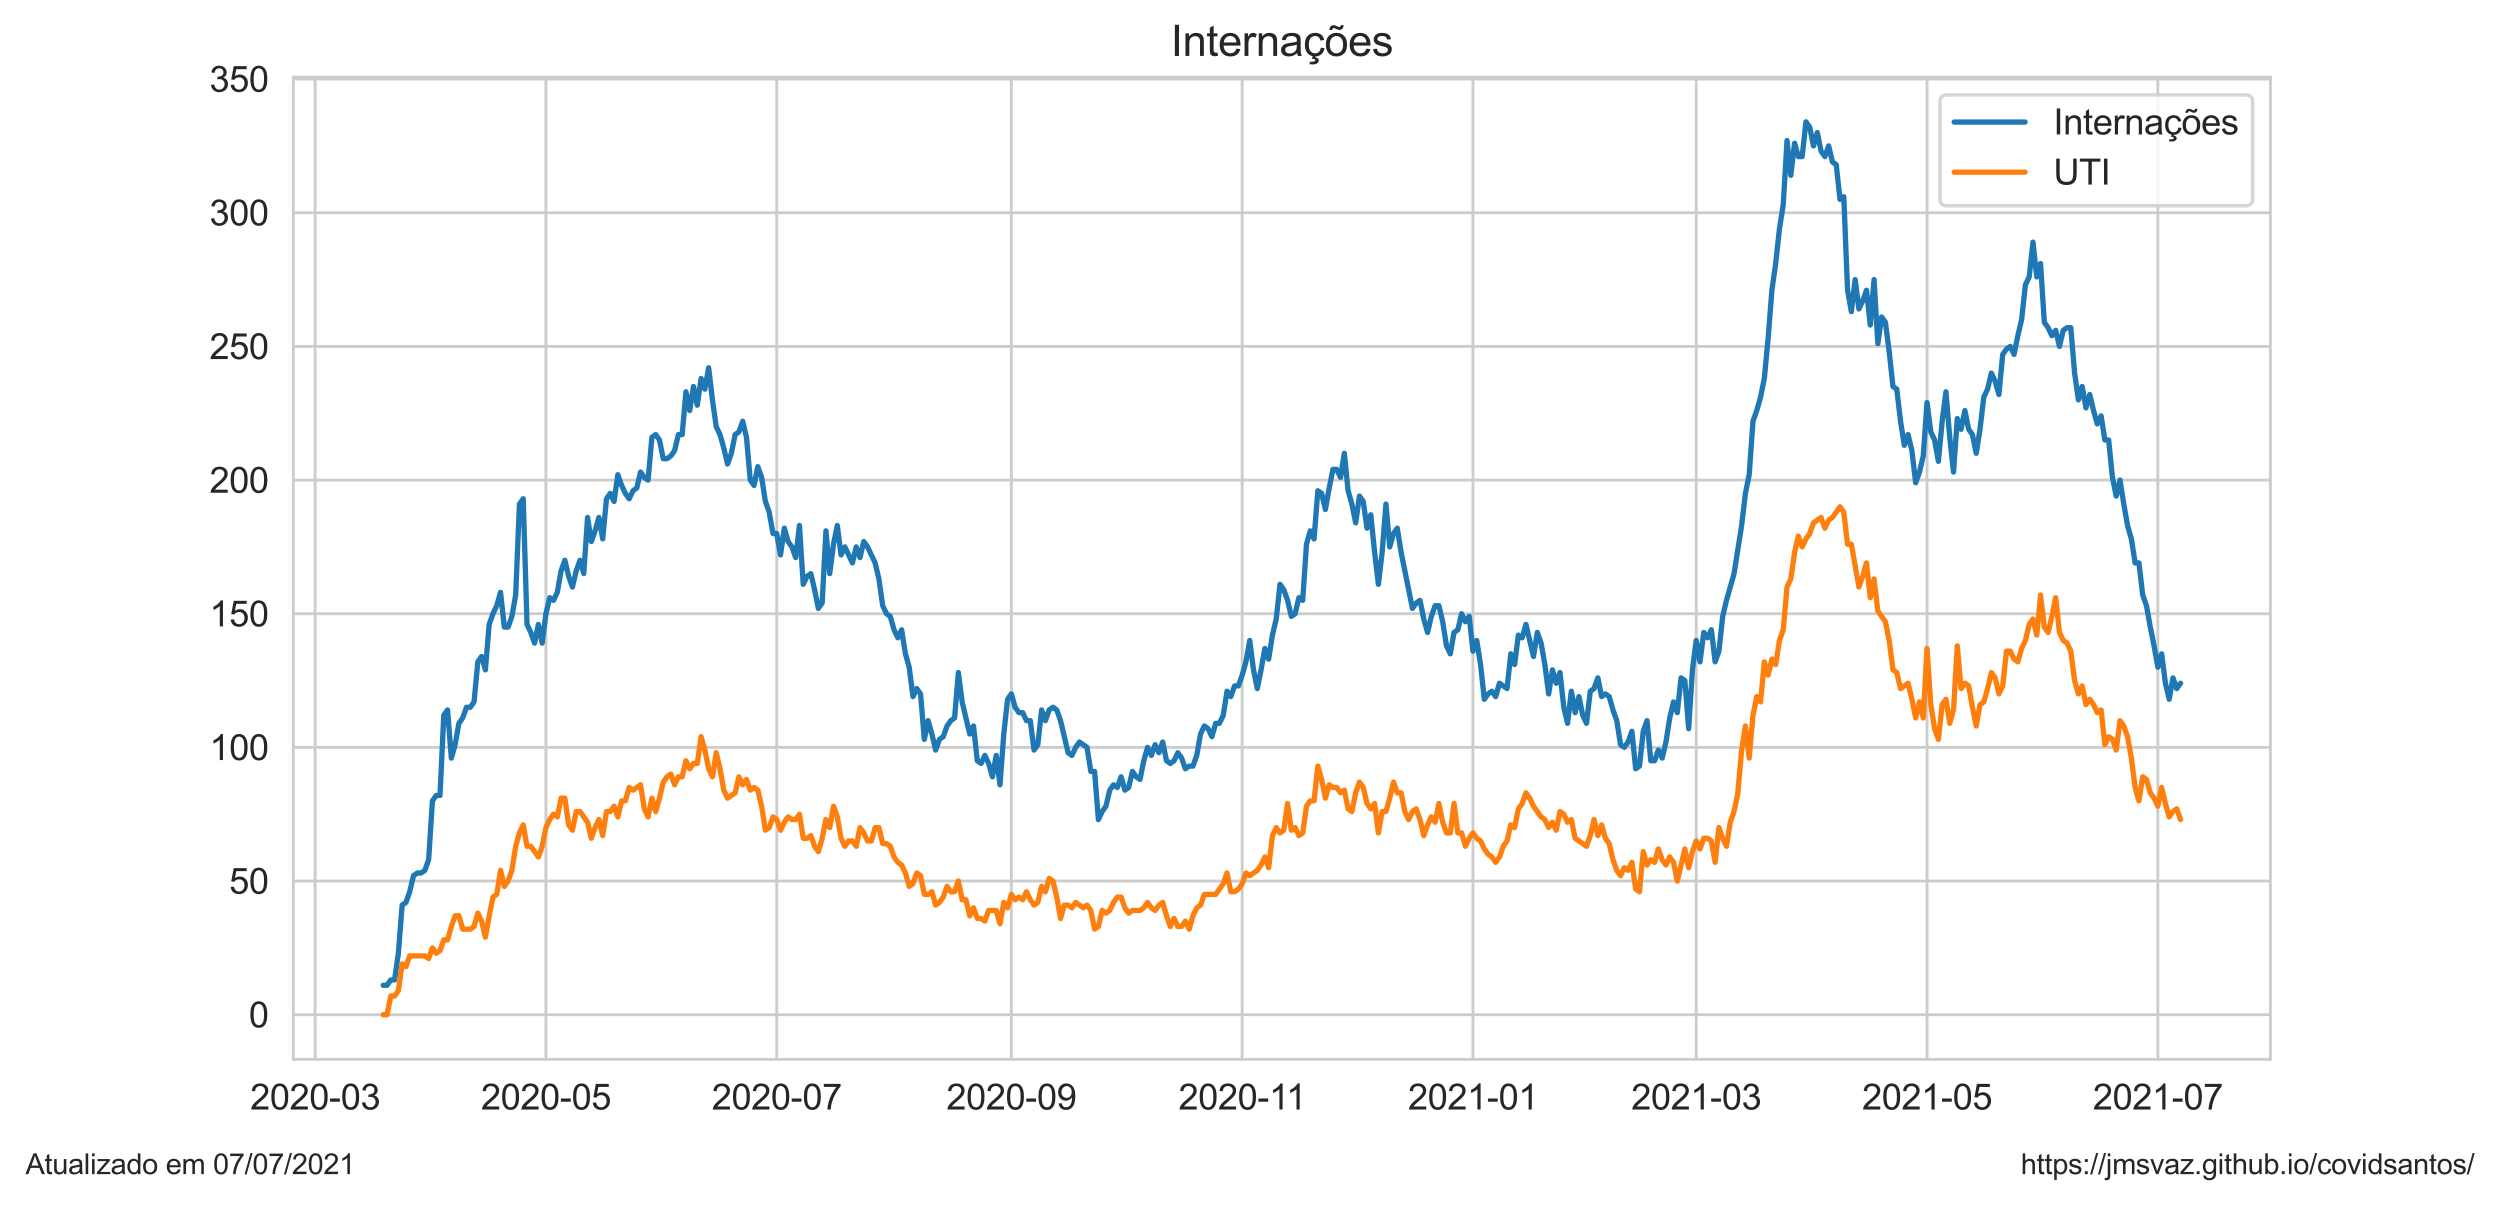 <?xml version="1.0" encoding="utf-8" standalone="no"?>
<!DOCTYPE svg PUBLIC "-//W3C//DTD SVG 1.1//EN"
  "http://www.w3.org/Graphics/SVG/1.1/DTD/svg11.dtd">
<svg height="340.273pt" version="1.1" viewBox="0 0 705.6 340.273" width="705.6pt" xmlns="http://www.w3.org/2000/svg" xmlns:xlink="http://www.w3.org/1999/xlink">
 <defs>
  <style type="text/css">*{stroke-linecap:butt;stroke-linejoin:round;}</style>
 </defs>
 <g id="figure_1">
  <g id="patch_1">
   <path d="M 0 340.273 
L 705.6 340.273 
L 705.6 0 
L 0 0 
z
" style="fill:#ffffff;"/>
  </g>
  <g id="axes_1">
   <g id="patch_2">
    <path d="M 82.8 298.989 
L 640.8 298.989 
L 640.8 21.789 
L 82.8 21.789 
z
" style="fill:#ffffff;"/>
   </g>
   <g id="matplotlib.axis_1">
    <g id="xtick_1">
     <g id="line2d_1">
      <path clip-path="url(#p734daea8f7)" d="M 88.941 298.989 
L 88.941 21.789 
" style="fill:none;stroke:#cccccc;stroke-linecap:round;stroke-width:0.8;"/>
     </g>
     <g id="text_1">
      <!-- 2020-03 -->
      <g style="fill:#262626;" transform="translate(70.593 313.147)scale(0.1 -0.1)">
       <defs>
        <path d="M 3222 541 
L 3222 0 
L 194 0 
Q 188 203 259 391 
Q 375 700 629 1000 
Q 884 1300 1366 1694 
Q 2113 2306 2375 2664 
Q 2638 3022 2638 3341 
Q 2638 3675 2398 3904 
Q 2159 4134 1775 4134 
Q 1369 4134 1125 3890 
Q 881 3647 878 3216 
L 300 3275 
Q 359 3922 746 4261 
Q 1134 4600 1788 4600 
Q 2447 4600 2831 4234 
Q 3216 3869 3216 3328 
Q 3216 3053 3103 2787 
Q 2991 2522 2730 2228 
Q 2469 1934 1863 1422 
Q 1356 997 1212 845 
Q 1069 694 975 541 
L 3222 541 
z
" id="ArialMT-32" transform="scale(0.016)"/>
        <path d="M 266 2259 
Q 266 3072 433 3567 
Q 600 4063 929 4331 
Q 1259 4600 1759 4600 
Q 2128 4600 2406 4451 
Q 2684 4303 2865 4023 
Q 3047 3744 3150 3342 
Q 3253 2941 3253 2259 
Q 3253 1453 3087 958 
Q 2922 463 2592 192 
Q 2263 -78 1759 -78 
Q 1097 -78 719 397 
Q 266 969 266 2259 
z
M 844 2259 
Q 844 1131 1108 757 
Q 1372 384 1759 384 
Q 2147 384 2411 759 
Q 2675 1134 2675 2259 
Q 2675 3391 2411 3762 
Q 2147 4134 1753 4134 
Q 1366 4134 1134 3806 
Q 844 3388 844 2259 
z
" id="ArialMT-30" transform="scale(0.016)"/>
        <path d="M 203 1375 
L 203 1941 
L 1931 1941 
L 1931 1375 
L 203 1375 
z
" id="ArialMT-2d" transform="scale(0.016)"/>
        <path d="M 269 1209 
L 831 1284 
Q 928 806 1161 595 
Q 1394 384 1728 384 
Q 2125 384 2398 659 
Q 2672 934 2672 1341 
Q 2672 1728 2419 1979 
Q 2166 2231 1775 2231 
Q 1616 2231 1378 2169 
L 1441 2663 
Q 1497 2656 1531 2656 
Q 1891 2656 2178 2843 
Q 2466 3031 2466 3422 
Q 2466 3731 2256 3934 
Q 2047 4138 1716 4138 
Q 1388 4138 1169 3931 
Q 950 3725 888 3313 
L 325 3413 
Q 428 3978 793 4289 
Q 1159 4600 1703 4600 
Q 2078 4600 2393 4439 
Q 2709 4278 2876 4000 
Q 3044 3722 3044 3409 
Q 3044 3113 2884 2869 
Q 2725 2625 2413 2481 
Q 2819 2388 3044 2092 
Q 3269 1797 3269 1353 
Q 3269 753 2831 336 
Q 2394 -81 1725 -81 
Q 1122 -81 723 278 
Q 325 638 269 1209 
z
" id="ArialMT-33" transform="scale(0.016)"/>
       </defs>
       <use xlink:href="#ArialMT-32"/>
       <use x="55.615" xlink:href="#ArialMT-30"/>
       <use x="111.23" xlink:href="#ArialMT-32"/>
       <use x="166.846" xlink:href="#ArialMT-30"/>
       <use x="222.461" xlink:href="#ArialMT-2d"/>
       <use x="255.762" xlink:href="#ArialMT-30"/>
       <use x="311.377" xlink:href="#ArialMT-33"/>
      </g>
     </g>
    </g>
    <g id="xtick_2">
     <g id="line2d_2">
      <path clip-path="url(#p734daea8f7)" d="M 154.085 298.989 
L 154.085 21.789 
" style="fill:none;stroke:#cccccc;stroke-linecap:round;stroke-width:0.8;"/>
     </g>
     <g id="text_2">
      <!-- 2020-05 -->
      <g style="fill:#262626;" transform="translate(135.738 313.147)scale(0.1 -0.1)">
       <defs>
        <path d="M 266 1200 
L 856 1250 
Q 922 819 1161 601 
Q 1400 384 1738 384 
Q 2144 384 2425 690 
Q 2706 997 2706 1503 
Q 2706 1984 2436 2262 
Q 2166 2541 1728 2541 
Q 1456 2541 1237 2417 
Q 1019 2294 894 2097 
L 366 2166 
L 809 4519 
L 3088 4519 
L 3088 3981 
L 1259 3981 
L 1013 2750 
Q 1425 3038 1878 3038 
Q 2478 3038 2890 2622 
Q 3303 2206 3303 1553 
Q 3303 931 2941 478 
Q 2500 -78 1738 -78 
Q 1113 -78 717 272 
Q 322 622 266 1200 
z
" id="ArialMT-35" transform="scale(0.016)"/>
       </defs>
       <use xlink:href="#ArialMT-32"/>
       <use x="55.615" xlink:href="#ArialMT-30"/>
       <use x="111.23" xlink:href="#ArialMT-32"/>
       <use x="166.846" xlink:href="#ArialMT-30"/>
       <use x="222.461" xlink:href="#ArialMT-2d"/>
       <use x="255.762" xlink:href="#ArialMT-30"/>
       <use x="311.377" xlink:href="#ArialMT-35"/>
      </g>
     </g>
    </g>
    <g id="xtick_3">
     <g id="line2d_3">
      <path clip-path="url(#p734daea8f7)" d="M 219.23 298.989 
L 219.23 21.789 
" style="fill:none;stroke:#cccccc;stroke-linecap:round;stroke-width:0.8;"/>
     </g>
     <g id="text_3">
      <!-- 2020-07 -->
      <g style="fill:#262626;" transform="translate(200.882 313.147)scale(0.1 -0.1)">
       <defs>
        <path d="M 303 3981 
L 303 4522 
L 3269 4522 
L 3269 4084 
Q 2831 3619 2401 2847 
Q 1972 2075 1738 1259 
Q 1569 684 1522 0 
L 944 0 
Q 953 541 1156 1306 
Q 1359 2072 1739 2783 
Q 2119 3494 2547 3981 
L 303 3981 
z
" id="ArialMT-37" transform="scale(0.016)"/>
       </defs>
       <use xlink:href="#ArialMT-32"/>
       <use x="55.615" xlink:href="#ArialMT-30"/>
       <use x="111.23" xlink:href="#ArialMT-32"/>
       <use x="166.846" xlink:href="#ArialMT-30"/>
       <use x="222.461" xlink:href="#ArialMT-2d"/>
       <use x="255.762" xlink:href="#ArialMT-30"/>
       <use x="311.377" xlink:href="#ArialMT-37"/>
      </g>
     </g>
    </g>
    <g id="xtick_4">
     <g id="line2d_4">
      <path clip-path="url(#p734daea8f7)" d="M 285.442 298.989 
L 285.442 21.789 
" style="fill:none;stroke:#cccccc;stroke-linecap:round;stroke-width:0.8;"/>
     </g>
     <g id="text_4">
      <!-- 2020-09 -->
      <g style="fill:#262626;" transform="translate(267.094 313.147)scale(0.1 -0.1)">
       <defs>
        <path d="M 350 1059 
L 891 1109 
Q 959 728 1153 556 
Q 1347 384 1650 384 
Q 1909 384 2104 503 
Q 2300 622 2425 820 
Q 2550 1019 2634 1356 
Q 2719 1694 2719 2044 
Q 2719 2081 2716 2156 
Q 2547 1888 2255 1720 
Q 1963 1553 1622 1553 
Q 1053 1553 659 1965 
Q 266 2378 266 3053 
Q 266 3750 677 4175 
Q 1088 4600 1706 4600 
Q 2153 4600 2523 4359 
Q 2894 4119 3086 3673 
Q 3278 3228 3278 2384 
Q 3278 1506 3087 986 
Q 2897 466 2520 194 
Q 2144 -78 1638 -78 
Q 1100 -78 759 220 
Q 419 519 350 1059 
z
M 2653 3081 
Q 2653 3566 2395 3850 
Q 2138 4134 1775 4134 
Q 1400 4134 1122 3828 
Q 844 3522 844 3034 
Q 844 2597 1108 2323 
Q 1372 2050 1759 2050 
Q 2150 2050 2401 2323 
Q 2653 2597 2653 3081 
z
" id="ArialMT-39" transform="scale(0.016)"/>
       </defs>
       <use xlink:href="#ArialMT-32"/>
       <use x="55.615" xlink:href="#ArialMT-30"/>
       <use x="111.23" xlink:href="#ArialMT-32"/>
       <use x="166.846" xlink:href="#ArialMT-30"/>
       <use x="222.461" xlink:href="#ArialMT-2d"/>
       <use x="255.762" xlink:href="#ArialMT-30"/>
       <use x="311.377" xlink:href="#ArialMT-39"/>
      </g>
     </g>
    </g>
    <g id="xtick_5">
     <g id="line2d_5">
      <path clip-path="url(#p734daea8f7)" d="M 350.587 298.989 
L 350.587 21.789 
" style="fill:none;stroke:#cccccc;stroke-linecap:round;stroke-width:0.8;"/>
     </g>
     <g id="text_5">
      <!-- 2020-11 -->
      <g style="fill:#262626;" transform="translate(332.608 313.147)scale(0.1 -0.1)">
       <defs>
        <path d="M 2384 0 
L 1822 0 
L 1822 3584 
Q 1619 3391 1289 3197 
Q 959 3003 697 2906 
L 697 3450 
Q 1169 3672 1522 3987 
Q 1875 4303 2022 4600 
L 2384 4600 
L 2384 0 
z
" id="ArialMT-31" transform="scale(0.016)"/>
       </defs>
       <use xlink:href="#ArialMT-32"/>
       <use x="55.615" xlink:href="#ArialMT-30"/>
       <use x="111.23" xlink:href="#ArialMT-32"/>
       <use x="166.846" xlink:href="#ArialMT-30"/>
       <use x="222.461" xlink:href="#ArialMT-2d"/>
       <use x="255.762" xlink:href="#ArialMT-31"/>
       <use x="304.002" xlink:href="#ArialMT-31"/>
      </g>
     </g>
    </g>
    <g id="xtick_6">
     <g id="line2d_6">
      <path clip-path="url(#p734daea8f7)" d="M 415.731 298.989 
L 415.731 21.789 
" style="fill:none;stroke:#cccccc;stroke-linecap:round;stroke-width:0.8;"/>
     </g>
     <g id="text_6">
      <!-- 2021-01 -->
      <g style="fill:#262626;" transform="translate(397.383 313.147)scale(0.1 -0.1)">
       <use xlink:href="#ArialMT-32"/>
       <use x="55.615" xlink:href="#ArialMT-30"/>
       <use x="111.23" xlink:href="#ArialMT-32"/>
       <use x="166.846" xlink:href="#ArialMT-31"/>
       <use x="222.461" xlink:href="#ArialMT-2d"/>
       <use x="255.762" xlink:href="#ArialMT-30"/>
       <use x="311.377" xlink:href="#ArialMT-31"/>
      </g>
     </g>
    </g>
    <g id="xtick_7">
     <g id="line2d_7">
      <path clip-path="url(#p734daea8f7)" d="M 478.74 298.989 
L 478.74 21.789 
" style="fill:none;stroke:#cccccc;stroke-linecap:round;stroke-width:0.8;"/>
     </g>
     <g id="text_7">
      <!-- 2021-03 -->
      <g style="fill:#262626;" transform="translate(460.392 313.147)scale(0.1 -0.1)">
       <use xlink:href="#ArialMT-32"/>
       <use x="55.615" xlink:href="#ArialMT-30"/>
       <use x="111.23" xlink:href="#ArialMT-32"/>
       <use x="166.846" xlink:href="#ArialMT-31"/>
       <use x="222.461" xlink:href="#ArialMT-2d"/>
       <use x="255.762" xlink:href="#ArialMT-30"/>
       <use x="311.377" xlink:href="#ArialMT-33"/>
      </g>
     </g>
    </g>
    <g id="xtick_8">
     <g id="line2d_8">
      <path clip-path="url(#p734daea8f7)" d="M 543.884 298.989 
L 543.884 21.789 
" style="fill:none;stroke:#cccccc;stroke-linecap:round;stroke-width:0.8;"/>
     </g>
     <g id="text_8">
      <!-- 2021-05 -->
      <g style="fill:#262626;" transform="translate(525.537 313.147)scale(0.1 -0.1)">
       <use xlink:href="#ArialMT-32"/>
       <use x="55.615" xlink:href="#ArialMT-30"/>
       <use x="111.23" xlink:href="#ArialMT-32"/>
       <use x="166.846" xlink:href="#ArialMT-31"/>
       <use x="222.461" xlink:href="#ArialMT-2d"/>
       <use x="255.762" xlink:href="#ArialMT-30"/>
       <use x="311.377" xlink:href="#ArialMT-35"/>
      </g>
     </g>
    </g>
    <g id="xtick_9">
     <g id="line2d_9">
      <path clip-path="url(#p734daea8f7)" d="M 609.029 298.989 
L 609.029 21.789 
" style="fill:none;stroke:#cccccc;stroke-linecap:round;stroke-width:0.8;"/>
     </g>
     <g id="text_9">
      <!-- 2021-07 -->
      <g style="fill:#262626;" transform="translate(590.681 313.147)scale(0.1 -0.1)">
       <use xlink:href="#ArialMT-32"/>
       <use x="55.615" xlink:href="#ArialMT-30"/>
       <use x="111.23" xlink:href="#ArialMT-32"/>
       <use x="166.846" xlink:href="#ArialMT-31"/>
       <use x="222.461" xlink:href="#ArialMT-2d"/>
       <use x="255.762" xlink:href="#ArialMT-30"/>
       <use x="311.377" xlink:href="#ArialMT-37"/>
      </g>
     </g>
    </g>
   </g>
   <g id="matplotlib.axis_2">
    <g id="ytick_1">
     <g id="line2d_10">
      <path clip-path="url(#p734daea8f7)" d="M 82.8 286.389 
L 640.8 286.389 
" style="fill:none;stroke:#cccccc;stroke-linecap:round;stroke-width:0.8;"/>
     </g>
     <g id="text_10">
      <!-- 0 -->
      <g style="fill:#262626;" transform="translate(70.239 289.968)scale(0.1 -0.1)">
       <use xlink:href="#ArialMT-30"/>
      </g>
     </g>
    </g>
    <g id="ytick_2">
     <g id="line2d_11">
      <path clip-path="url(#p734daea8f7)" d="M 82.8 248.665 
L 640.8 248.665 
" style="fill:none;stroke:#cccccc;stroke-linecap:round;stroke-width:0.8;"/>
     </g>
     <g id="text_11">
      <!-- 50 -->
      <g style="fill:#262626;" transform="translate(64.678 252.244)scale(0.1 -0.1)">
       <use xlink:href="#ArialMT-35"/>
       <use x="55.615" xlink:href="#ArialMT-30"/>
      </g>
     </g>
    </g>
    <g id="ytick_3">
     <g id="line2d_12">
      <path clip-path="url(#p734daea8f7)" d="M 82.8 210.94 
L 640.8 210.94 
" style="fill:none;stroke:#cccccc;stroke-linecap:round;stroke-width:0.8;"/>
     </g>
     <g id="text_12">
      <!-- 100 -->
      <g style="fill:#262626;" transform="translate(59.117 214.519)scale(0.1 -0.1)">
       <use xlink:href="#ArialMT-31"/>
       <use x="55.615" xlink:href="#ArialMT-30"/>
       <use x="111.23" xlink:href="#ArialMT-30"/>
      </g>
     </g>
    </g>
    <g id="ytick_4">
     <g id="line2d_13">
      <path clip-path="url(#p734daea8f7)" d="M 82.8 173.216 
L 640.8 173.216 
" style="fill:none;stroke:#cccccc;stroke-linecap:round;stroke-width:0.8;"/>
     </g>
     <g id="text_13">
      <!-- 150 -->
      <g style="fill:#262626;" transform="translate(59.117 176.795)scale(0.1 -0.1)">
       <use xlink:href="#ArialMT-31"/>
       <use x="55.615" xlink:href="#ArialMT-35"/>
       <use x="111.23" xlink:href="#ArialMT-30"/>
      </g>
     </g>
    </g>
    <g id="ytick_5">
     <g id="line2d_14">
      <path clip-path="url(#p734daea8f7)" d="M 82.8 135.491 
L 640.8 135.491 
" style="fill:none;stroke:#cccccc;stroke-linecap:round;stroke-width:0.8;"/>
     </g>
     <g id="text_14">
      <!-- 200 -->
      <g style="fill:#262626;" transform="translate(59.117 139.07)scale(0.1 -0.1)">
       <use xlink:href="#ArialMT-32"/>
       <use x="55.615" xlink:href="#ArialMT-30"/>
       <use x="111.23" xlink:href="#ArialMT-30"/>
      </g>
     </g>
    </g>
    <g id="ytick_6">
     <g id="line2d_15">
      <path clip-path="url(#p734daea8f7)" d="M 82.8 97.767 
L 640.8 97.767 
" style="fill:none;stroke:#cccccc;stroke-linecap:round;stroke-width:0.8;"/>
     </g>
     <g id="text_15">
      <!-- 250 -->
      <g style="fill:#262626;" transform="translate(59.117 101.346)scale(0.1 -0.1)">
       <use xlink:href="#ArialMT-32"/>
       <use x="55.615" xlink:href="#ArialMT-35"/>
       <use x="111.23" xlink:href="#ArialMT-30"/>
      </g>
     </g>
    </g>
    <g id="ytick_7">
     <g id="line2d_16">
      <path clip-path="url(#p734daea8f7)" d="M 82.8 60.042 
L 640.8 60.042 
" style="fill:none;stroke:#cccccc;stroke-linecap:round;stroke-width:0.8;"/>
     </g>
     <g id="text_16">
      <!-- 300 -->
      <g style="fill:#262626;" transform="translate(59.117 63.621)scale(0.1 -0.1)">
       <use xlink:href="#ArialMT-33"/>
       <use x="55.615" xlink:href="#ArialMT-30"/>
       <use x="111.23" xlink:href="#ArialMT-30"/>
      </g>
     </g>
    </g>
    <g id="ytick_8">
     <g id="line2d_17">
      <path clip-path="url(#p734daea8f7)" d="M 82.8 22.318 
L 640.8 22.318 
" style="fill:none;stroke:#cccccc;stroke-linecap:round;stroke-width:0.8;"/>
     </g>
     <g id="text_17">
      <!-- 350 -->
      <g style="fill:#262626;" transform="translate(59.117 25.896)scale(0.1 -0.1)">
       <use xlink:href="#ArialMT-33"/>
       <use x="55.615" xlink:href="#ArialMT-35"/>
       <use x="111.23" xlink:href="#ArialMT-30"/>
      </g>
     </g>
    </g>
   </g>
   <g id="line2d_18">
    <path clip-path="url(#p734daea8f7)" d="M 108.164 278.09 
L 109.232 278.09 
L 110.3 276.581 
L 111.367 276.581 
L 112.435 269.036 
L 113.503 255.455 
L 114.571 254.701 
L 115.639 251.683 
L 116.707 247.156 
L 117.775 246.401 
L 118.843 246.401 
L 119.911 245.647 
L 120.979 242.629 
L 122.047 226.03 
L 123.115 224.521 
L 124.183 224.521 
L 125.251 201.886 
L 126.319 200.377 
L 127.387 213.958 
L 128.455 210.186 
L 129.522 204.15 
L 130.59 202.641 
L 131.658 199.623 
L 132.726 199.623 
L 133.794 198.114 
L 134.862 186.797 
L 135.93 185.288 
L 136.998 189.06 
L 138.066 176.234 
L 139.134 173.216 
L 140.202 170.952 
L 141.27 167.18 
L 142.338 176.988 
L 143.406 176.988 
L 144.474 173.97 
L 145.542 167.934 
L 146.61 142.282 
L 147.678 140.773 
L 148.745 176.234 
L 149.813 178.497 
L 150.881 181.515 
L 151.949 176.234 
L 153.017 181.515 
L 154.085 173.216 
L 155.153 168.689 
L 156.221 169.443 
L 157.289 167.18 
L 158.357 161.144 
L 159.425 158.126 
L 160.493 162.653 
L 161.561 165.671 
L 162.629 161.144 
L 163.697 158.126 
L 164.765 161.898 
L 165.833 146.054 
L 166.9 152.844 
L 167.968 149.827 
L 169.036 146.054 
L 170.104 152.09 
L 171.172 140.773 
L 172.24 139.264 
L 173.308 141.527 
L 174.376 133.982 
L 175.444 137 
L 176.512 139.264 
L 177.58 140.773 
L 178.648 138.509 
L 179.716 137.755 
L 180.784 133.228 
L 181.852 134.737 
L 182.92 135.491 
L 183.988 123.419 
L 185.056 122.665 
L 186.123 124.174 
L 187.191 129.455 
L 188.259 129.455 
L 189.327 128.701 
L 190.395 127.192 
L 191.463 122.665 
L 192.531 122.665 
L 193.599 110.593 
L 194.667 115.874 
L 195.735 109.084 
L 196.803 114.365 
L 197.871 106.821 
L 198.939 109.838 
L 200.007 103.803 
L 201.075 112.856 
L 202.143 120.401 
L 203.211 122.665 
L 204.278 126.437 
L 205.346 130.964 
L 206.414 127.946 
L 207.482 122.665 
L 208.55 121.91 
L 209.618 118.892 
L 210.686 123.419 
L 211.754 135.491 
L 212.822 137 
L 213.89 131.719 
L 214.958 134.737 
L 216.026 141.527 
L 217.094 144.545 
L 218.162 150.581 
L 219.23 150.581 
L 220.298 156.617 
L 221.366 149.072 
L 222.433 152.844 
L 223.501 154.353 
L 224.569 157.371 
L 225.637 148.318 
L 226.705 164.916 
L 227.773 162.653 
L 228.841 161.898 
L 229.909 166.425 
L 230.977 171.707 
L 232.045 170.198 
L 233.113 149.827 
L 234.181 161.898 
L 235.249 153.599 
L 236.317 148.318 
L 237.385 156.617 
L 238.453 154.353 
L 240.589 158.88 
L 241.656 154.353 
L 242.724 157.371 
L 243.792 152.844 
L 244.86 154.353 
L 246.996 158.88 
L 248.064 163.407 
L 249.132 170.952 
L 250.2 173.216 
L 251.268 173.97 
L 252.336 177.743 
L 253.404 180.006 
L 254.472 177.743 
L 255.54 184.533 
L 256.608 188.306 
L 257.676 196.605 
L 258.744 194.341 
L 259.811 195.85 
L 260.879 208.677 
L 261.947 203.395 
L 263.015 207.168 
L 264.083 211.695 
L 265.151 208.677 
L 266.219 207.922 
L 267.287 204.904 
L 268.355 203.395 
L 269.423 202.641 
L 270.491 189.815 
L 271.559 198.114 
L 273.695 207.168 
L 274.763 204.904 
L 275.831 214.713 
L 276.899 215.467 
L 277.967 213.204 
L 279.034 215.467 
L 280.102 219.24 
L 281.17 213.204 
L 282.238 221.503 
L 283.306 207.168 
L 284.374 197.359 
L 285.442 195.85 
L 286.51 199.623 
L 287.578 201.132 
L 288.646 201.132 
L 289.714 203.395 
L 290.782 203.395 
L 291.85 211.695 
L 292.918 210.186 
L 293.986 200.377 
L 295.054 203.395 
L 296.122 200.377 
L 297.189 199.623 
L 298.257 200.377 
L 299.325 203.395 
L 301.461 212.449 
L 302.529 213.204 
L 303.597 210.94 
L 304.665 209.431 
L 306.801 210.94 
L 307.869 217.731 
L 308.937 217.731 
L 310.005 231.312 
L 311.073 229.048 
L 312.141 227.539 
L 313.209 223.012 
L 314.277 221.503 
L 315.344 222.258 
L 316.412 219.24 
L 317.48 223.012 
L 318.548 222.258 
L 319.616 217.731 
L 320.684 219.24 
L 321.752 219.994 
L 322.82 214.713 
L 323.888 210.94 
L 324.956 213.204 
L 326.024 210.186 
L 327.092 212.449 
L 328.16 209.431 
L 329.228 214.713 
L 330.296 215.467 
L 331.364 214.713 
L 332.432 212.449 
L 333.5 213.958 
L 334.567 216.976 
L 335.635 216.222 
L 336.703 216.222 
L 337.771 213.204 
L 338.839 207.168 
L 339.907 204.904 
L 340.975 205.659 
L 342.043 207.922 
L 343.111 204.15 
L 344.179 204.15 
L 345.247 201.886 
L 346.315 195.096 
L 347.383 196.605 
L 348.451 193.587 
L 349.519 193.587 
L 350.587 190.569 
L 351.655 186.797 
L 352.722 180.761 
L 353.79 189.06 
L 354.858 194.341 
L 355.926 189.06 
L 356.994 183.024 
L 358.062 186.042 
L 359.13 179.252 
L 360.198 174.725 
L 361.266 164.916 
L 362.334 166.425 
L 363.402 169.443 
L 364.47 173.97 
L 365.538 173.216 
L 366.606 168.689 
L 367.674 169.443 
L 368.742 153.599 
L 369.81 149.827 
L 370.878 152.09 
L 371.945 138.509 
L 373.013 139.264 
L 374.081 143.791 
L 375.149 137.755 
L 376.217 132.473 
L 377.285 132.473 
L 378.353 134.737 
L 379.421 127.946 
L 380.489 138.509 
L 381.557 142.282 
L 382.625 147.563 
L 383.693 140.018 
L 384.761 141.527 
L 385.829 149.072 
L 386.897 145.3 
L 387.965 155.862 
L 389.033 164.916 
L 390.1 155.862 
L 391.168 142.282 
L 392.236 154.353 
L 393.304 150.581 
L 394.372 149.072 
L 395.44 155.862 
L 398.644 171.707 
L 399.712 170.198 
L 400.78 169.443 
L 401.848 174.725 
L 402.916 178.497 
L 403.984 173.97 
L 405.052 170.952 
L 406.12 170.952 
L 407.188 175.479 
L 408.256 182.27 
L 409.323 184.533 
L 410.391 178.497 
L 411.459 177.743 
L 412.527 173.216 
L 413.595 175.479 
L 414.663 173.97 
L 415.731 183.779 
L 416.799 180.761 
L 417.867 187.551 
L 418.935 197.359 
L 420.003 195.85 
L 421.071 195.096 
L 422.139 196.605 
L 423.207 192.832 
L 425.343 194.341 
L 426.411 184.533 
L 427.478 187.551 
L 428.546 179.252 
L 429.614 180.006 
L 430.682 176.234 
L 432.818 185.288 
L 433.886 178.497 
L 434.954 181.515 
L 436.022 187.551 
L 437.09 195.85 
L 438.158 189.06 
L 439.226 192.832 
L 440.294 189.815 
L 441.362 199.623 
L 442.43 204.15 
L 443.498 195.096 
L 444.566 201.132 
L 445.633 196.605 
L 446.701 201.886 
L 447.769 204.15 
L 448.837 195.096 
L 449.905 194.341 
L 450.973 191.324 
L 452.041 196.605 
L 453.109 195.85 
L 454.177 196.605 
L 455.245 200.377 
L 456.313 203.395 
L 457.381 210.186 
L 458.449 210.94 
L 459.517 209.431 
L 460.585 206.413 
L 461.653 216.976 
L 462.721 216.222 
L 463.789 206.413 
L 464.856 203.395 
L 465.924 214.713 
L 466.992 214.713 
L 468.06 211.695 
L 469.128 213.958 
L 470.196 209.431 
L 471.264 202.641 
L 472.332 198.114 
L 473.4 201.132 
L 474.468 191.324 
L 475.536 192.078 
L 476.604 205.659 
L 477.672 189.06 
L 478.74 180.761 
L 479.808 186.797 
L 480.876 178.497 
L 481.944 180.006 
L 483.011 177.743 
L 484.079 186.797 
L 485.147 183.779 
L 486.215 173.97 
L 487.283 169.443 
L 489.419 161.898 
L 491.555 148.318 
L 492.623 139.264 
L 493.691 133.982 
L 494.759 118.892 
L 495.827 115.874 
L 496.895 112.102 
L 497.963 106.821 
L 499.031 95.503 
L 500.099 81.922 
L 501.167 74.377 
L 502.234 64.569 
L 503.302 57.779 
L 504.37 39.671 
L 505.438 49.479 
L 506.506 40.425 
L 507.574 44.198 
L 508.642 44.198 
L 509.71 34.389 
L 510.778 35.898 
L 511.846 41.18 
L 512.914 37.407 
L 513.982 42.689 
L 515.05 44.198 
L 516.118 41.18 
L 517.186 45.707 
L 518.254 46.461 
L 519.322 56.27 
L 520.389 55.515 
L 521.457 81.922 
L 522.525 87.958 
L 523.593 78.904 
L 524.661 87.204 
L 525.729 84.94 
L 526.797 81.922 
L 527.865 91.731 
L 528.933 78.904 
L 530.001 97.012 
L 531.069 89.467 
L 532.137 90.976 
L 533.205 99.276 
L 534.273 109.084 
L 535.341 109.838 
L 536.409 118.892 
L 537.477 125.683 
L 538.544 122.665 
L 539.612 127.192 
L 540.68 136.246 
L 541.748 133.228 
L 542.816 128.701 
L 543.884 113.611 
L 544.952 121.91 
L 546.02 124.174 
L 547.088 130.21 
L 548.156 118.892 
L 549.224 110.593 
L 550.292 123.419 
L 551.36 133.228 
L 552.428 118.138 
L 553.496 121.156 
L 554.564 115.874 
L 555.632 121.156 
L 556.7 122.665 
L 557.767 127.946 
L 558.835 121.156 
L 559.903 112.102 
L 560.971 109.838 
L 562.039 105.312 
L 563.107 107.575 
L 564.175 111.347 
L 565.243 100.03 
L 566.311 98.521 
L 567.379 97.767 
L 568.447 100.03 
L 569.515 94.749 
L 570.583 90.222 
L 571.651 80.413 
L 572.719 78.15 
L 573.787 68.341 
L 574.855 78.15 
L 575.922 74.377 
L 576.99 90.976 
L 578.058 92.485 
L 579.126 94.749 
L 580.194 93.24 
L 581.262 97.767 
L 582.33 93.24 
L 583.398 92.485 
L 584.466 92.485 
L 585.534 105.312 
L 586.602 112.856 
L 587.67 109.084 
L 588.738 115.12 
L 589.806 111.347 
L 590.874 115.874 
L 591.942 119.647 
L 593.01 117.383 
L 594.078 124.174 
L 595.145 124.174 
L 596.213 134.737 
L 597.281 140.018 
L 598.349 135.491 
L 599.417 142.282 
L 600.485 148.318 
L 601.553 152.09 
L 602.621 158.88 
L 603.689 158.88 
L 604.757 167.934 
L 605.825 170.952 
L 606.893 176.988 
L 607.961 182.27 
L 609.029 188.306 
L 610.097 184.533 
L 611.165 192.832 
L 612.233 197.359 
L 613.3 191.324 
L 614.368 194.341 
L 615.436 192.832 
L 615.436 192.832 
" style="fill:none;stroke:#1f77b4;stroke-linecap:round;stroke-width:1.5;"/>
   </g>
   <g id="line2d_19">
    <path clip-path="url(#p734daea8f7)" d="M 108.164 286.389 
L 109.232 286.389 
L 110.3 281.108 
L 111.367 281.108 
L 112.435 279.599 
L 113.503 272.054 
L 114.571 272.809 
L 115.639 269.791 
L 119.911 269.791 
L 120.979 270.545 
L 122.047 267.527 
L 123.115 269.036 
L 124.183 268.282 
L 125.251 265.264 
L 126.319 265.264 
L 127.387 261.491 
L 128.455 258.473 
L 129.522 258.473 
L 130.59 262.246 
L 132.726 262.246 
L 133.794 261.491 
L 134.862 257.719 
L 135.93 259.982 
L 136.998 264.509 
L 138.066 258.473 
L 139.134 253.192 
L 140.202 252.437 
L 141.27 245.647 
L 142.338 250.174 
L 143.406 248.665 
L 144.474 245.647 
L 145.542 238.856 
L 146.61 235.084 
L 147.678 232.821 
L 148.745 238.856 
L 149.813 238.856 
L 151.949 241.874 
L 153.017 238.856 
L 154.085 233.575 
L 155.153 231.312 
L 156.221 229.803 
L 157.289 230.557 
L 158.357 225.276 
L 159.425 225.276 
L 160.493 232.821 
L 161.561 234.329 
L 162.629 229.048 
L 163.697 229.048 
L 165.833 232.066 
L 166.9 236.593 
L 167.968 233.575 
L 169.036 231.312 
L 170.104 235.838 
L 171.172 229.048 
L 172.24 229.048 
L 173.308 227.539 
L 174.376 230.557 
L 175.444 226.03 
L 176.512 226.03 
L 177.58 222.258 
L 178.648 223.012 
L 180.784 221.503 
L 181.852 228.294 
L 182.92 230.557 
L 183.988 225.276 
L 185.056 229.048 
L 186.123 225.276 
L 187.191 220.749 
L 188.259 219.24 
L 189.327 218.485 
L 190.395 221.503 
L 191.463 219.24 
L 192.531 219.24 
L 193.599 214.713 
L 194.667 216.976 
L 195.735 215.467 
L 196.803 215.467 
L 197.871 207.922 
L 198.939 211.695 
L 200.007 216.976 
L 201.075 219.24 
L 202.143 212.449 
L 203.211 216.976 
L 204.278 223.012 
L 205.346 225.276 
L 207.482 223.767 
L 208.55 219.24 
L 209.618 221.503 
L 210.686 219.994 
L 211.754 223.012 
L 212.822 222.258 
L 213.89 223.012 
L 214.958 227.539 
L 216.026 234.329 
L 217.094 233.575 
L 218.162 230.557 
L 219.23 231.312 
L 220.298 234.329 
L 221.366 232.066 
L 222.433 230.557 
L 223.501 231.312 
L 224.569 231.312 
L 225.637 229.803 
L 226.705 236.593 
L 227.773 236.593 
L 228.841 235.838 
L 229.909 238.856 
L 230.977 240.365 
L 232.045 236.593 
L 233.113 231.312 
L 234.181 233.575 
L 235.249 227.539 
L 236.317 230.557 
L 237.385 236.593 
L 238.453 238.856 
L 239.521 237.347 
L 240.589 237.347 
L 241.656 238.856 
L 242.724 233.575 
L 243.792 235.084 
L 244.86 237.347 
L 245.928 237.347 
L 246.996 233.575 
L 248.064 233.575 
L 249.132 238.102 
L 250.2 238.102 
L 251.268 238.856 
L 252.336 241.874 
L 253.404 243.383 
L 254.472 244.138 
L 255.54 246.401 
L 256.608 250.174 
L 257.676 249.419 
L 258.744 246.401 
L 259.811 247.156 
L 260.879 252.437 
L 261.947 252.437 
L 263.015 251.683 
L 264.083 255.455 
L 265.151 254.701 
L 266.219 253.192 
L 267.287 250.174 
L 268.355 251.683 
L 269.423 251.683 
L 270.491 248.665 
L 271.559 253.946 
L 272.627 253.946 
L 273.695 258.473 
L 274.763 256.21 
L 275.831 259.228 
L 276.899 259.228 
L 277.967 259.982 
L 279.034 256.964 
L 281.17 256.964 
L 282.238 260.737 
L 283.306 254.701 
L 284.374 256.21 
L 285.442 252.437 
L 286.51 253.946 
L 287.578 253.192 
L 288.646 253.946 
L 289.714 251.683 
L 290.782 253.946 
L 291.85 255.455 
L 292.918 254.701 
L 293.986 250.174 
L 295.054 251.683 
L 296.122 247.91 
L 297.189 248.665 
L 298.257 253.192 
L 299.325 259.228 
L 300.393 255.455 
L 301.461 255.455 
L 302.529 256.21 
L 303.597 254.701 
L 305.733 256.21 
L 306.801 255.455 
L 307.869 256.964 
L 308.937 262.246 
L 310.005 261.491 
L 311.073 256.964 
L 312.141 257.719 
L 313.209 256.964 
L 314.277 254.701 
L 315.344 253.192 
L 316.412 253.192 
L 317.48 256.21 
L 318.548 257.719 
L 319.616 256.964 
L 321.752 256.964 
L 322.82 256.21 
L 323.888 254.701 
L 324.956 256.21 
L 326.024 256.964 
L 327.092 255.455 
L 328.16 254.701 
L 329.228 258.473 
L 330.296 261.491 
L 331.364 259.228 
L 332.432 261.491 
L 333.5 261.491 
L 334.567 259.982 
L 335.635 262.246 
L 336.703 258.473 
L 337.771 256.21 
L 338.839 255.455 
L 339.907 252.437 
L 343.111 252.437 
L 345.247 249.419 
L 346.315 246.401 
L 347.383 251.683 
L 348.451 251.683 
L 349.519 250.928 
L 350.587 249.419 
L 351.655 246.401 
L 352.722 247.156 
L 354.858 245.647 
L 355.926 244.138 
L 356.994 241.874 
L 358.062 244.892 
L 359.13 235.838 
L 360.198 233.575 
L 361.266 235.084 
L 362.334 234.329 
L 363.402 226.785 
L 364.47 234.329 
L 365.538 233.575 
L 366.606 235.838 
L 367.674 235.084 
L 368.742 227.539 
L 369.81 226.03 
L 370.878 226.03 
L 371.945 216.222 
L 373.013 219.994 
L 374.081 225.276 
L 375.149 221.503 
L 376.217 222.258 
L 377.285 222.258 
L 378.353 223.767 
L 379.421 223.012 
L 380.489 228.294 
L 381.557 229.048 
L 382.625 223.767 
L 383.693 220.749 
L 384.761 222.258 
L 385.829 226.785 
L 386.897 228.294 
L 387.965 226.785 
L 389.033 235.084 
L 390.1 229.048 
L 391.168 229.048 
L 392.236 225.276 
L 393.304 220.749 
L 394.372 223.767 
L 395.44 223.767 
L 396.508 229.048 
L 397.576 231.312 
L 398.644 229.048 
L 399.712 228.294 
L 400.78 231.312 
L 401.848 235.838 
L 402.916 232.821 
L 403.984 230.557 
L 405.052 232.066 
L 406.12 226.785 
L 407.188 232.066 
L 408.256 235.084 
L 409.323 235.084 
L 410.391 226.785 
L 411.459 235.084 
L 412.527 235.084 
L 413.595 238.856 
L 414.663 236.593 
L 415.731 235.084 
L 416.799 236.593 
L 417.867 237.347 
L 418.935 239.611 
L 420.003 241.12 
L 421.071 241.874 
L 422.139 243.383 
L 423.207 241.874 
L 424.275 238.856 
L 425.343 237.347 
L 426.411 232.821 
L 427.478 233.575 
L 428.546 228.294 
L 429.614 226.785 
L 430.682 223.767 
L 431.75 225.276 
L 432.818 227.539 
L 434.954 230.557 
L 436.022 231.312 
L 437.09 233.575 
L 438.158 232.066 
L 439.226 234.329 
L 440.294 229.048 
L 441.362 229.803 
L 442.43 232.066 
L 443.498 231.312 
L 444.566 236.593 
L 447.769 238.856 
L 448.837 235.838 
L 449.905 231.312 
L 450.973 235.838 
L 452.041 232.821 
L 453.109 236.593 
L 454.177 238.102 
L 455.245 242.629 
L 456.313 245.647 
L 457.381 247.156 
L 458.449 244.892 
L 459.517 245.647 
L 460.585 243.383 
L 461.653 250.928 
L 462.721 251.683 
L 463.789 240.365 
L 464.856 244.138 
L 465.924 242.629 
L 466.992 243.383 
L 468.06 239.611 
L 469.128 242.629 
L 470.196 244.138 
L 471.264 241.874 
L 472.332 243.383 
L 473.4 248.665 
L 475.536 239.611 
L 476.604 244.892 
L 477.672 240.365 
L 478.74 237.347 
L 479.808 239.611 
L 480.876 236.593 
L 481.944 236.593 
L 483.011 237.347 
L 484.079 243.383 
L 485.147 233.575 
L 486.215 236.593 
L 487.283 238.856 
L 488.351 232.066 
L 489.419 229.048 
L 490.487 223.767 
L 491.555 211.695 
L 492.623 204.904 
L 493.691 213.958 
L 494.759 201.886 
L 495.827 196.605 
L 496.895 198.114 
L 497.963 186.797 
L 499.031 190.569 
L 500.099 186.042 
L 501.167 187.551 
L 502.234 180.761 
L 503.302 177.743 
L 504.37 165.671 
L 505.438 163.407 
L 506.506 155.862 
L 507.574 151.335 
L 508.642 154.353 
L 509.71 152.09 
L 510.778 150.581 
L 511.846 147.563 
L 513.982 146.054 
L 515.05 149.072 
L 516.118 146.809 
L 517.186 146.054 
L 519.322 143.036 
L 520.389 144.545 
L 521.457 153.599 
L 522.525 153.599 
L 524.661 165.671 
L 525.729 162.653 
L 526.797 158.88 
L 527.865 168.689 
L 528.933 163.407 
L 530.001 172.461 
L 532.137 175.479 
L 533.205 180.761 
L 534.273 189.06 
L 535.341 189.815 
L 536.409 194.341 
L 538.544 192.832 
L 539.612 197.359 
L 540.68 202.641 
L 541.748 198.114 
L 542.816 202.641 
L 543.884 183.024 
L 544.952 198.868 
L 546.02 205.659 
L 547.088 208.677 
L 548.156 198.868 
L 549.224 197.359 
L 550.292 204.15 
L 551.36 200.377 
L 552.428 182.27 
L 553.496 194.341 
L 554.564 192.832 
L 555.632 193.587 
L 556.7 199.623 
L 557.767 204.904 
L 558.835 198.868 
L 559.903 198.114 
L 560.971 194.341 
L 562.039 189.815 
L 563.107 191.324 
L 564.175 195.85 
L 565.243 193.587 
L 566.311 183.779 
L 567.379 183.779 
L 568.447 186.042 
L 569.515 186.797 
L 570.583 183.024 
L 571.651 180.761 
L 572.719 176.234 
L 573.787 174.725 
L 574.855 179.252 
L 575.922 167.934 
L 576.99 176.988 
L 578.058 178.497 
L 579.126 173.97 
L 580.194 168.689 
L 581.262 178.497 
L 582.33 180.761 
L 583.398 181.515 
L 584.466 183.779 
L 585.534 192.078 
L 586.602 195.85 
L 587.67 193.587 
L 588.738 198.868 
L 589.806 197.359 
L 590.874 198.868 
L 591.942 201.132 
L 593.01 200.377 
L 594.078 210.186 
L 595.145 207.922 
L 596.213 208.677 
L 597.281 211.695 
L 598.349 203.395 
L 599.417 204.904 
L 600.485 207.922 
L 601.553 213.958 
L 602.621 222.258 
L 603.689 226.03 
L 604.757 219.24 
L 605.825 219.994 
L 606.893 223.767 
L 607.961 225.276 
L 609.029 227.539 
L 610.097 222.258 
L 611.165 226.785 
L 612.233 230.557 
L 613.3 229.048 
L 614.368 228.294 
L 615.436 231.312 
L 615.436 231.312 
" style="fill:none;stroke:#ff7f0e;stroke-linecap:round;stroke-width:1.5;"/>
   </g>
   <g id="patch_3">
    <path d="M 82.8 298.989 
L 82.8 21.789 
" style="fill:none;stroke:#cccccc;stroke-linecap:square;stroke-linejoin:miter;stroke-width:0.8;"/>
   </g>
   <g id="patch_4">
    <path d="M 640.8 298.989 
L 640.8 21.789 
" style="fill:none;stroke:#cccccc;stroke-linecap:square;stroke-linejoin:miter;stroke-width:0.8;"/>
   </g>
   <g id="patch_5">
    <path d="M 82.8 298.989 
L 640.8 298.989 
" style="fill:none;stroke:#cccccc;stroke-linecap:square;stroke-linejoin:miter;stroke-width:0.8;"/>
   </g>
   <g id="patch_6">
    <path d="M 82.8 21.789 
L 640.8 21.789 
" style="fill:none;stroke:#cccccc;stroke-linecap:square;stroke-linejoin:miter;stroke-width:0.8;"/>
   </g>
   <g id="text_18">
    <!-- Internações -->
    <g style="fill:#262626;" transform="translate(330.449 15.789)scale(0.12 -0.12)">
     <defs>
      <path d="M 597 0 
L 597 4581 
L 1203 4581 
L 1203 0 
L 597 0 
z
" id="ArialMT-49" transform="scale(0.016)"/>
      <path d="M 422 0 
L 422 3319 
L 928 3319 
L 928 2847 
Q 1294 3394 1984 3394 
Q 2284 3394 2536 3286 
Q 2788 3178 2913 3003 
Q 3038 2828 3088 2588 
Q 3119 2431 3119 2041 
L 3119 0 
L 2556 0 
L 2556 2019 
Q 2556 2363 2490 2533 
Q 2425 2703 2258 2804 
Q 2091 2906 1866 2906 
Q 1506 2906 1245 2678 
Q 984 2450 984 1813 
L 984 0 
L 422 0 
z
" id="ArialMT-6e" transform="scale(0.016)"/>
      <path d="M 1650 503 
L 1731 6 
Q 1494 -44 1306 -44 
Q 1000 -44 831 53 
Q 663 150 594 308 
Q 525 466 525 972 
L 525 2881 
L 113 2881 
L 113 3319 
L 525 3319 
L 525 4141 
L 1084 4478 
L 1084 3319 
L 1650 3319 
L 1650 2881 
L 1084 2881 
L 1084 941 
Q 1084 700 1114 631 
Q 1144 563 1211 522 
Q 1278 481 1403 481 
Q 1497 481 1650 503 
z
" id="ArialMT-74" transform="scale(0.016)"/>
      <path d="M 2694 1069 
L 3275 997 
Q 3138 488 2766 206 
Q 2394 -75 1816 -75 
Q 1088 -75 661 373 
Q 234 822 234 1631 
Q 234 2469 665 2931 
Q 1097 3394 1784 3394 
Q 2450 3394 2872 2941 
Q 3294 2488 3294 1666 
Q 3294 1616 3291 1516 
L 816 1516 
Q 847 969 1125 678 
Q 1403 388 1819 388 
Q 2128 388 2347 550 
Q 2566 713 2694 1069 
z
M 847 1978 
L 2700 1978 
Q 2663 2397 2488 2606 
Q 2219 2931 1791 2931 
Q 1403 2931 1139 2672 
Q 875 2413 847 1978 
z
" id="ArialMT-65" transform="scale(0.016)"/>
      <path d="M 416 0 
L 416 3319 
L 922 3319 
L 922 2816 
Q 1116 3169 1280 3281 
Q 1444 3394 1641 3394 
Q 1925 3394 2219 3213 
L 2025 2691 
Q 1819 2813 1613 2813 
Q 1428 2813 1281 2702 
Q 1134 2591 1072 2394 
Q 978 2094 978 1738 
L 978 0 
L 416 0 
z
" id="ArialMT-72" transform="scale(0.016)"/>
      <path d="M 2588 409 
Q 2275 144 1986 34 
Q 1697 -75 1366 -75 
Q 819 -75 525 192 
Q 231 459 231 875 
Q 231 1119 342 1320 
Q 453 1522 633 1644 
Q 813 1766 1038 1828 
Q 1203 1872 1538 1913 
Q 2219 1994 2541 2106 
Q 2544 2222 2544 2253 
Q 2544 2597 2384 2738 
Q 2169 2928 1744 2928 
Q 1347 2928 1158 2789 
Q 969 2650 878 2297 
L 328 2372 
Q 403 2725 575 2942 
Q 747 3159 1072 3276 
Q 1397 3394 1825 3394 
Q 2250 3394 2515 3294 
Q 2781 3194 2906 3042 
Q 3031 2891 3081 2659 
Q 3109 2516 3109 2141 
L 3109 1391 
Q 3109 606 3145 398 
Q 3181 191 3288 0 
L 2700 0 
Q 2613 175 2588 409 
z
M 2541 1666 
Q 2234 1541 1622 1453 
Q 1275 1403 1131 1340 
Q 988 1278 909 1158 
Q 831 1038 831 891 
Q 831 666 1001 516 
Q 1172 366 1500 366 
Q 1825 366 2078 508 
Q 2331 650 2450 897 
Q 2541 1088 2541 1459 
L 2541 1666 
z
" id="ArialMT-61" transform="scale(0.016)"/>
      <path d="M 2588 1216 
L 3141 1144 
Q 3050 572 2676 248 
Q 2303 -75 1759 -75 
Q 1078 -75 664 370 
Q 250 816 250 1647 
Q 250 2184 428 2587 
Q 606 2991 970 3192 
Q 1334 3394 1763 3394 
Q 2303 3394 2647 3120 
Q 2991 2847 3088 2344 
L 2541 2259 
Q 2463 2594 2264 2762 
Q 2066 2931 1784 2931 
Q 1359 2931 1093 2626 
Q 828 2322 828 1663 
Q 828 994 1084 691 
Q 1341 388 1753 388 
Q 2084 388 2306 591 
Q 2528 794 2588 1216 
z
M 1283 -417 
L 1446 136 
L 1864 136 
L 1761 -199 
Q 2027 -230 2161 -362 
Q 2296 -495 2296 -658 
Q 2296 -892 2071 -1072 
Q 1846 -1252 1392 -1252 
Q 1136 -1252 942 -1214 
L 977 -849 
Q 1177 -861 1271 -861 
Q 1564 -861 1683 -780 
Q 1774 -717 1774 -627 
Q 1774 -570 1738 -526 
Q 1702 -483 1605 -451 
Q 1508 -420 1283 -417 
z
" id="ArialMT-e7" transform="scale(0.016)"/>
      <path d="M 213 1659 
Q 213 2581 725 3025 
Q 1153 3394 1769 3394 
Q 2453 3394 2887 2945 
Q 3322 2497 3322 1706 
Q 3322 1066 3130 698 
Q 2938 331 2570 128 
Q 2203 -75 1769 -75 
Q 1072 -75 642 372 
Q 213 819 213 1659 
z
M 791 1659 
Q 791 1022 1069 705 
Q 1347 388 1769 388 
Q 2188 388 2466 706 
Q 2744 1025 2744 1678 
Q 2744 2294 2464 2611 
Q 2184 2928 1769 2928 
Q 1347 2928 1069 2612 
Q 791 2297 791 1659 
z
M 726 3809 
Q 723 4134 904 4328 
Q 1082 4522 1360 4522 
Q 1554 4522 1888 4353 
Q 2073 4259 2182 4259 
Q 2282 4259 2335 4314 
Q 2388 4369 2410 4531 
L 2817 4531 
Q 2807 4175 2637 3997 
Q 2467 3819 2204 3819 
Q 2007 3819 1685 3994 
Q 1476 4106 1379 4106 
Q 1273 4106 1207 4031 
Q 1138 3956 1142 3809 
L 726 3809 
z
" id="ArialMT-f5" transform="scale(0.016)"/>
      <path d="M 197 991 
L 753 1078 
Q 800 744 1014 566 
Q 1228 388 1613 388 
Q 2000 388 2187 545 
Q 2375 703 2375 916 
Q 2375 1106 2209 1216 
Q 2094 1291 1634 1406 
Q 1016 1563 777 1677 
Q 538 1791 414 1992 
Q 291 2194 291 2438 
Q 291 2659 392 2848 
Q 494 3038 669 3163 
Q 800 3259 1026 3326 
Q 1253 3394 1513 3394 
Q 1903 3394 2198 3281 
Q 2494 3169 2634 2976 
Q 2775 2784 2828 2463 
L 2278 2388 
Q 2241 2644 2061 2787 
Q 1881 2931 1553 2931 
Q 1166 2931 1000 2803 
Q 834 2675 834 2503 
Q 834 2394 903 2306 
Q 972 2216 1119 2156 
Q 1203 2125 1616 2013 
Q 2213 1853 2448 1751 
Q 2684 1650 2818 1456 
Q 2953 1263 2953 975 
Q 2953 694 2789 445 
Q 2625 197 2315 61 
Q 2006 -75 1616 -75 
Q 969 -75 630 194 
Q 291 463 197 991 
z
" id="ArialMT-73" transform="scale(0.016)"/>
     </defs>
     <use xlink:href="#ArialMT-49"/>
     <use x="27.783" xlink:href="#ArialMT-6e"/>
     <use x="83.398" xlink:href="#ArialMT-74"/>
     <use x="111.182" xlink:href="#ArialMT-65"/>
     <use x="166.797" xlink:href="#ArialMT-72"/>
     <use x="200.098" xlink:href="#ArialMT-6e"/>
     <use x="255.713" xlink:href="#ArialMT-61"/>
     <use x="311.328" xlink:href="#ArialMT-e7"/>
     <use x="361.328" xlink:href="#ArialMT-f5"/>
     <use x="416.943" xlink:href="#ArialMT-65"/>
     <use x="472.559" xlink:href="#ArialMT-73"/>
    </g>
   </g>
   <g id="legend_1">
    <g id="patch_7">
     <path d="M 549.548 58.08 
L 633.8 58.08 
Q 635.8 58.08 635.8 56.08 
L 635.8 28.789 
Q 635.8 26.789 633.8 26.789 
L 549.548 26.789 
Q 547.548 26.789 547.548 28.789 
L 547.548 56.08 
Q 547.548 58.08 549.548 58.08 
z
" style="fill:#ffffff;opacity:0.8;stroke:#cccccc;stroke-linejoin:miter;"/>
    </g>
    <g id="line2d_20">
     <path d="M 551.548 34.447 
L 571.548 34.447 
" style="fill:none;stroke:#1f77b4;stroke-linecap:round;stroke-width:1.5;"/>
    </g>
    <g id="line2d_21"/>
    <g id="text_19">
     <!-- Internações -->
     <g style="fill:#262626;" transform="translate(579.548 37.947)scale(0.1 -0.1)">
      <use xlink:href="#ArialMT-49"/>
      <use x="27.783" xlink:href="#ArialMT-6e"/>
      <use x="83.398" xlink:href="#ArialMT-74"/>
      <use x="111.182" xlink:href="#ArialMT-65"/>
      <use x="166.797" xlink:href="#ArialMT-72"/>
      <use x="200.098" xlink:href="#ArialMT-6e"/>
      <use x="255.713" xlink:href="#ArialMT-61"/>
      <use x="311.328" xlink:href="#ArialMT-e7"/>
      <use x="361.328" xlink:href="#ArialMT-f5"/>
      <use x="416.943" xlink:href="#ArialMT-65"/>
      <use x="472.559" xlink:href="#ArialMT-73"/>
     </g>
    </g>
    <g id="line2d_22">
     <path d="M 551.548 48.593 
L 571.548 48.593 
" style="fill:none;stroke:#ff7f0e;stroke-linecap:round;stroke-width:1.5;"/>
    </g>
    <g id="line2d_23"/>
    <g id="text_20">
     <!-- UTI -->
     <g style="fill:#262626;" transform="translate(579.548 52.093)scale(0.1 -0.1)">
      <defs>
       <path d="M 3500 4581 
L 4106 4581 
L 4106 1934 
Q 4106 1244 3950 837 
Q 3794 431 3386 176 
Q 2978 -78 2316 -78 
Q 1672 -78 1262 144 
Q 853 366 678 786 
Q 503 1206 503 1934 
L 503 4581 
L 1109 4581 
L 1109 1938 
Q 1109 1341 1220 1058 
Q 1331 775 1601 622 
Q 1872 469 2263 469 
Q 2931 469 3215 772 
Q 3500 1075 3500 1938 
L 3500 4581 
z
" id="ArialMT-55" transform="scale(0.016)"/>
       <path d="M 1659 0 
L 1659 4041 
L 150 4041 
L 150 4581 
L 3781 4581 
L 3781 4041 
L 2266 4041 
L 2266 0 
L 1659 0 
z
" id="ArialMT-54" transform="scale(0.016)"/>
      </defs>
      <use xlink:href="#ArialMT-55"/>
      <use x="72.217" xlink:href="#ArialMT-54"/>
      <use x="133.301" xlink:href="#ArialMT-49"/>
     </g>
    </g>
   </g>
  </g>
  <g id="text_21">
   <!-- Atualizado em 07/07/2021 -->
   <g style="fill:#262626;" transform="translate(7.2 331.389)scale(0.08 -0.08)">
    <defs>
     <path d="M -9 0 
L 1750 4581 
L 2403 4581 
L 4278 0 
L 3588 0 
L 3053 1388 
L 1138 1388 
L 634 0 
L -9 0 
z
M 1313 1881 
L 2866 1881 
L 2388 3150 
Q 2169 3728 2063 4100 
Q 1975 3659 1816 3225 
L 1313 1881 
z
" id="ArialMT-41" transform="scale(0.016)"/>
     <path d="M 2597 0 
L 2597 488 
Q 2209 -75 1544 -75 
Q 1250 -75 995 37 
Q 741 150 617 320 
Q 494 491 444 738 
Q 409 903 409 1263 
L 409 3319 
L 972 3319 
L 972 1478 
Q 972 1038 1006 884 
Q 1059 663 1231 536 
Q 1403 409 1656 409 
Q 1909 409 2131 539 
Q 2353 669 2445 892 
Q 2538 1116 2538 1541 
L 2538 3319 
L 3100 3319 
L 3100 0 
L 2597 0 
z
" id="ArialMT-75" transform="scale(0.016)"/>
     <path d="M 409 0 
L 409 4581 
L 972 4581 
L 972 0 
L 409 0 
z
" id="ArialMT-6c" transform="scale(0.016)"/>
     <path d="M 425 3934 
L 425 4581 
L 988 4581 
L 988 3934 
L 425 3934 
z
M 425 0 
L 425 3319 
L 988 3319 
L 988 0 
L 425 0 
z
" id="ArialMT-69" transform="scale(0.016)"/>
     <path d="M 125 0 
L 125 456 
L 2238 2881 
Q 1878 2863 1603 2863 
L 250 2863 
L 250 3319 
L 2963 3319 
L 2963 2947 
L 1166 841 
L 819 456 
Q 1197 484 1528 484 
L 3063 484 
L 3063 0 
L 125 0 
z
" id="ArialMT-7a" transform="scale(0.016)"/>
     <path d="M 2575 0 
L 2575 419 
Q 2259 -75 1647 -75 
Q 1250 -75 917 144 
Q 584 363 401 755 
Q 219 1147 219 1656 
Q 219 2153 384 2558 
Q 550 2963 881 3178 
Q 1213 3394 1622 3394 
Q 1922 3394 2156 3267 
Q 2391 3141 2538 2938 
L 2538 4581 
L 3097 4581 
L 3097 0 
L 2575 0 
z
M 797 1656 
Q 797 1019 1065 703 
Q 1334 388 1700 388 
Q 2069 388 2326 689 
Q 2584 991 2584 1609 
Q 2584 2291 2321 2609 
Q 2059 2928 1675 2928 
Q 1300 2928 1048 2622 
Q 797 2316 797 1656 
z
" id="ArialMT-64" transform="scale(0.016)"/>
     <path d="M 213 1659 
Q 213 2581 725 3025 
Q 1153 3394 1769 3394 
Q 2453 3394 2887 2945 
Q 3322 2497 3322 1706 
Q 3322 1066 3130 698 
Q 2938 331 2570 128 
Q 2203 -75 1769 -75 
Q 1072 -75 642 372 
Q 213 819 213 1659 
z
M 791 1659 
Q 791 1022 1069 705 
Q 1347 388 1769 388 
Q 2188 388 2466 706 
Q 2744 1025 2744 1678 
Q 2744 2294 2464 2611 
Q 2184 2928 1769 2928 
Q 1347 2928 1069 2612 
Q 791 2297 791 1659 
z
" id="ArialMT-6f" transform="scale(0.016)"/>
     <path id="ArialMT-20" transform="scale(0.016)"/>
     <path d="M 422 0 
L 422 3319 
L 925 3319 
L 925 2853 
Q 1081 3097 1340 3245 
Q 1600 3394 1931 3394 
Q 2300 3394 2536 3241 
Q 2772 3088 2869 2813 
Q 3263 3394 3894 3394 
Q 4388 3394 4653 3120 
Q 4919 2847 4919 2278 
L 4919 0 
L 4359 0 
L 4359 2091 
Q 4359 2428 4304 2576 
Q 4250 2725 4106 2815 
Q 3963 2906 3769 2906 
Q 3419 2906 3187 2673 
Q 2956 2441 2956 1928 
L 2956 0 
L 2394 0 
L 2394 2156 
Q 2394 2531 2256 2718 
Q 2119 2906 1806 2906 
Q 1569 2906 1367 2781 
Q 1166 2656 1075 2415 
Q 984 2175 984 1722 
L 984 0 
L 422 0 
z
" id="ArialMT-6d" transform="scale(0.016)"/>
     <path d="M 0 -78 
L 1328 4659 
L 1778 4659 
L 453 -78 
L 0 -78 
z
" id="ArialMT-2f" transform="scale(0.016)"/>
    </defs>
    <use xlink:href="#ArialMT-41"/>
    <use x="66.699" xlink:href="#ArialMT-74"/>
    <use x="94.482" xlink:href="#ArialMT-75"/>
    <use x="150.098" xlink:href="#ArialMT-61"/>
    <use x="205.713" xlink:href="#ArialMT-6c"/>
    <use x="227.93" xlink:href="#ArialMT-69"/>
    <use x="250.146" xlink:href="#ArialMT-7a"/>
    <use x="300.146" xlink:href="#ArialMT-61"/>
    <use x="355.762" xlink:href="#ArialMT-64"/>
    <use x="411.377" xlink:href="#ArialMT-6f"/>
    <use x="466.992" xlink:href="#ArialMT-20"/>
    <use x="494.775" xlink:href="#ArialMT-65"/>
    <use x="550.391" xlink:href="#ArialMT-6d"/>
    <use x="633.691" xlink:href="#ArialMT-20"/>
    <use x="661.475" xlink:href="#ArialMT-30"/>
    <use x="717.09" xlink:href="#ArialMT-37"/>
    <use x="772.705" xlink:href="#ArialMT-2f"/>
    <use x="800.488" xlink:href="#ArialMT-30"/>
    <use x="856.104" xlink:href="#ArialMT-37"/>
    <use x="911.719" xlink:href="#ArialMT-2f"/>
    <use x="939.502" xlink:href="#ArialMT-32"/>
    <use x="995.117" xlink:href="#ArialMT-30"/>
    <use x="1050.732" xlink:href="#ArialMT-32"/>
    <use x="1106.348" xlink:href="#ArialMT-31"/>
   </g>
  </g>
  <g id="text_22">
   <!-- https://jmsvaz.github.io/covidsantos/ -->
   <g style="fill:#262626;" transform="translate(570.345 331.389)scale(0.08 -0.08)">
    <defs>
     <path d="M 422 0 
L 422 4581 
L 984 4581 
L 984 2938 
Q 1378 3394 1978 3394 
Q 2347 3394 2619 3248 
Q 2891 3103 3008 2847 
Q 3125 2591 3125 2103 
L 3125 0 
L 2563 0 
L 2563 2103 
Q 2563 2525 2380 2717 
Q 2197 2909 1863 2909 
Q 1613 2909 1392 2779 
Q 1172 2650 1078 2428 
Q 984 2206 984 1816 
L 984 0 
L 422 0 
z
" id="ArialMT-68" transform="scale(0.016)"/>
     <path d="M 422 -1272 
L 422 3319 
L 934 3319 
L 934 2888 
Q 1116 3141 1344 3267 
Q 1572 3394 1897 3394 
Q 2322 3394 2647 3175 
Q 2972 2956 3137 2557 
Q 3303 2159 3303 1684 
Q 3303 1175 3120 767 
Q 2938 359 2589 142 
Q 2241 -75 1856 -75 
Q 1575 -75 1351 44 
Q 1128 163 984 344 
L 984 -1272 
L 422 -1272 
z
M 931 1641 
Q 931 1000 1190 694 
Q 1450 388 1819 388 
Q 2194 388 2461 705 
Q 2728 1022 2728 1688 
Q 2728 2322 2467 2637 
Q 2206 2953 1844 2953 
Q 1484 2953 1207 2617 
Q 931 2281 931 1641 
z
" id="ArialMT-70" transform="scale(0.016)"/>
     <path d="M 578 2678 
L 578 3319 
L 1219 3319 
L 1219 2678 
L 578 2678 
z
M 578 0 
L 578 641 
L 1219 641 
L 1219 0 
L 578 0 
z
" id="ArialMT-3a" transform="scale(0.016)"/>
     <path d="M 419 3928 
L 419 4581 
L 981 4581 
L 981 3928 
L 419 3928 
z
M -294 -1288 
L -188 -809 
Q -19 -853 78 -853 
Q 250 -853 334 -739 
Q 419 -625 419 -169 
L 419 3319 
L 981 3319 
L 981 -181 
Q 981 -794 822 -1034 
Q 619 -1347 147 -1347 
Q -81 -1347 -294 -1288 
z
" id="ArialMT-6a" transform="scale(0.016)"/>
     <path d="M 1344 0 
L 81 3319 
L 675 3319 
L 1388 1331 
Q 1503 1009 1600 663 
Q 1675 925 1809 1294 
L 2547 3319 
L 3125 3319 
L 1869 0 
L 1344 0 
z
" id="ArialMT-76" transform="scale(0.016)"/>
     <path d="M 581 0 
L 581 641 
L 1222 641 
L 1222 0 
L 581 0 
z
" id="ArialMT-2e" transform="scale(0.016)"/>
     <path d="M 319 -275 
L 866 -356 
Q 900 -609 1056 -725 
Q 1266 -881 1628 -881 
Q 2019 -881 2231 -725 
Q 2444 -569 2519 -288 
Q 2563 -116 2559 434 
Q 2191 0 1641 0 
Q 956 0 581 494 
Q 206 988 206 1678 
Q 206 2153 378 2554 
Q 550 2956 876 3175 
Q 1203 3394 1644 3394 
Q 2231 3394 2613 2919 
L 2613 3319 
L 3131 3319 
L 3131 450 
Q 3131 -325 2973 -648 
Q 2816 -972 2473 -1159 
Q 2131 -1347 1631 -1347 
Q 1038 -1347 672 -1080 
Q 306 -813 319 -275 
z
M 784 1719 
Q 784 1066 1043 766 
Q 1303 466 1694 466 
Q 2081 466 2343 764 
Q 2606 1063 2606 1700 
Q 2606 2309 2336 2618 
Q 2066 2928 1684 2928 
Q 1309 2928 1046 2623 
Q 784 2319 784 1719 
z
" id="ArialMT-67" transform="scale(0.016)"/>
     <path d="M 941 0 
L 419 0 
L 419 4581 
L 981 4581 
L 981 2947 
Q 1338 3394 1891 3394 
Q 2197 3394 2470 3270 
Q 2744 3147 2920 2923 
Q 3097 2700 3197 2384 
Q 3297 2069 3297 1709 
Q 3297 856 2875 390 
Q 2453 -75 1863 -75 
Q 1275 -75 941 416 
L 941 0 
z
M 934 1684 
Q 934 1088 1097 822 
Q 1363 388 1816 388 
Q 2184 388 2453 708 
Q 2722 1028 2722 1663 
Q 2722 2313 2464 2622 
Q 2206 2931 1841 2931 
Q 1472 2931 1203 2611 
Q 934 2291 934 1684 
z
" id="ArialMT-62" transform="scale(0.016)"/>
     <path d="M 2588 1216 
L 3141 1144 
Q 3050 572 2676 248 
Q 2303 -75 1759 -75 
Q 1078 -75 664 370 
Q 250 816 250 1647 
Q 250 2184 428 2587 
Q 606 2991 970 3192 
Q 1334 3394 1763 3394 
Q 2303 3394 2647 3120 
Q 2991 2847 3088 2344 
L 2541 2259 
Q 2463 2594 2264 2762 
Q 2066 2931 1784 2931 
Q 1359 2931 1093 2626 
Q 828 2322 828 1663 
Q 828 994 1084 691 
Q 1341 388 1753 388 
Q 2084 388 2306 591 
Q 2528 794 2588 1216 
z
" id="ArialMT-63" transform="scale(0.016)"/>
    </defs>
    <use xlink:href="#ArialMT-68"/>
    <use x="55.615" xlink:href="#ArialMT-74"/>
    <use x="83.398" xlink:href="#ArialMT-74"/>
    <use x="111.182" xlink:href="#ArialMT-70"/>
    <use x="166.797" xlink:href="#ArialMT-73"/>
    <use x="216.797" xlink:href="#ArialMT-3a"/>
    <use x="244.58" xlink:href="#ArialMT-2f"/>
    <use x="272.363" xlink:href="#ArialMT-2f"/>
    <use x="300.146" xlink:href="#ArialMT-6a"/>
    <use x="322.363" xlink:href="#ArialMT-6d"/>
    <use x="405.664" xlink:href="#ArialMT-73"/>
    <use x="455.664" xlink:href="#ArialMT-76"/>
    <use x="505.664" xlink:href="#ArialMT-61"/>
    <use x="561.279" xlink:href="#ArialMT-7a"/>
    <use x="611.279" xlink:href="#ArialMT-2e"/>
    <use x="639.062" xlink:href="#ArialMT-67"/>
    <use x="694.678" xlink:href="#ArialMT-69"/>
    <use x="716.895" xlink:href="#ArialMT-74"/>
    <use x="744.678" xlink:href="#ArialMT-68"/>
    <use x="800.293" xlink:href="#ArialMT-75"/>
    <use x="855.908" xlink:href="#ArialMT-62"/>
    <use x="911.523" xlink:href="#ArialMT-2e"/>
    <use x="939.307" xlink:href="#ArialMT-69"/>
    <use x="961.523" xlink:href="#ArialMT-6f"/>
    <use x="1017.139" xlink:href="#ArialMT-2f"/>
    <use x="1044.922" xlink:href="#ArialMT-63"/>
    <use x="1094.922" xlink:href="#ArialMT-6f"/>
    <use x="1150.537" xlink:href="#ArialMT-76"/>
    <use x="1200.537" xlink:href="#ArialMT-69"/>
    <use x="1222.754" xlink:href="#ArialMT-64"/>
    <use x="1278.369" xlink:href="#ArialMT-73"/>
    <use x="1328.369" xlink:href="#ArialMT-61"/>
    <use x="1383.984" xlink:href="#ArialMT-6e"/>
    <use x="1439.6" xlink:href="#ArialMT-74"/>
    <use x="1467.383" xlink:href="#ArialMT-6f"/>
    <use x="1522.998" xlink:href="#ArialMT-73"/>
    <use x="1572.998" xlink:href="#ArialMT-2f"/>
   </g>
  </g>
 </g>
 <defs>
  <clipPath id="p734daea8f7">
   <rect height="277.2" width="558" x="82.8" y="21.789"/>
  </clipPath>
 </defs>
</svg>
